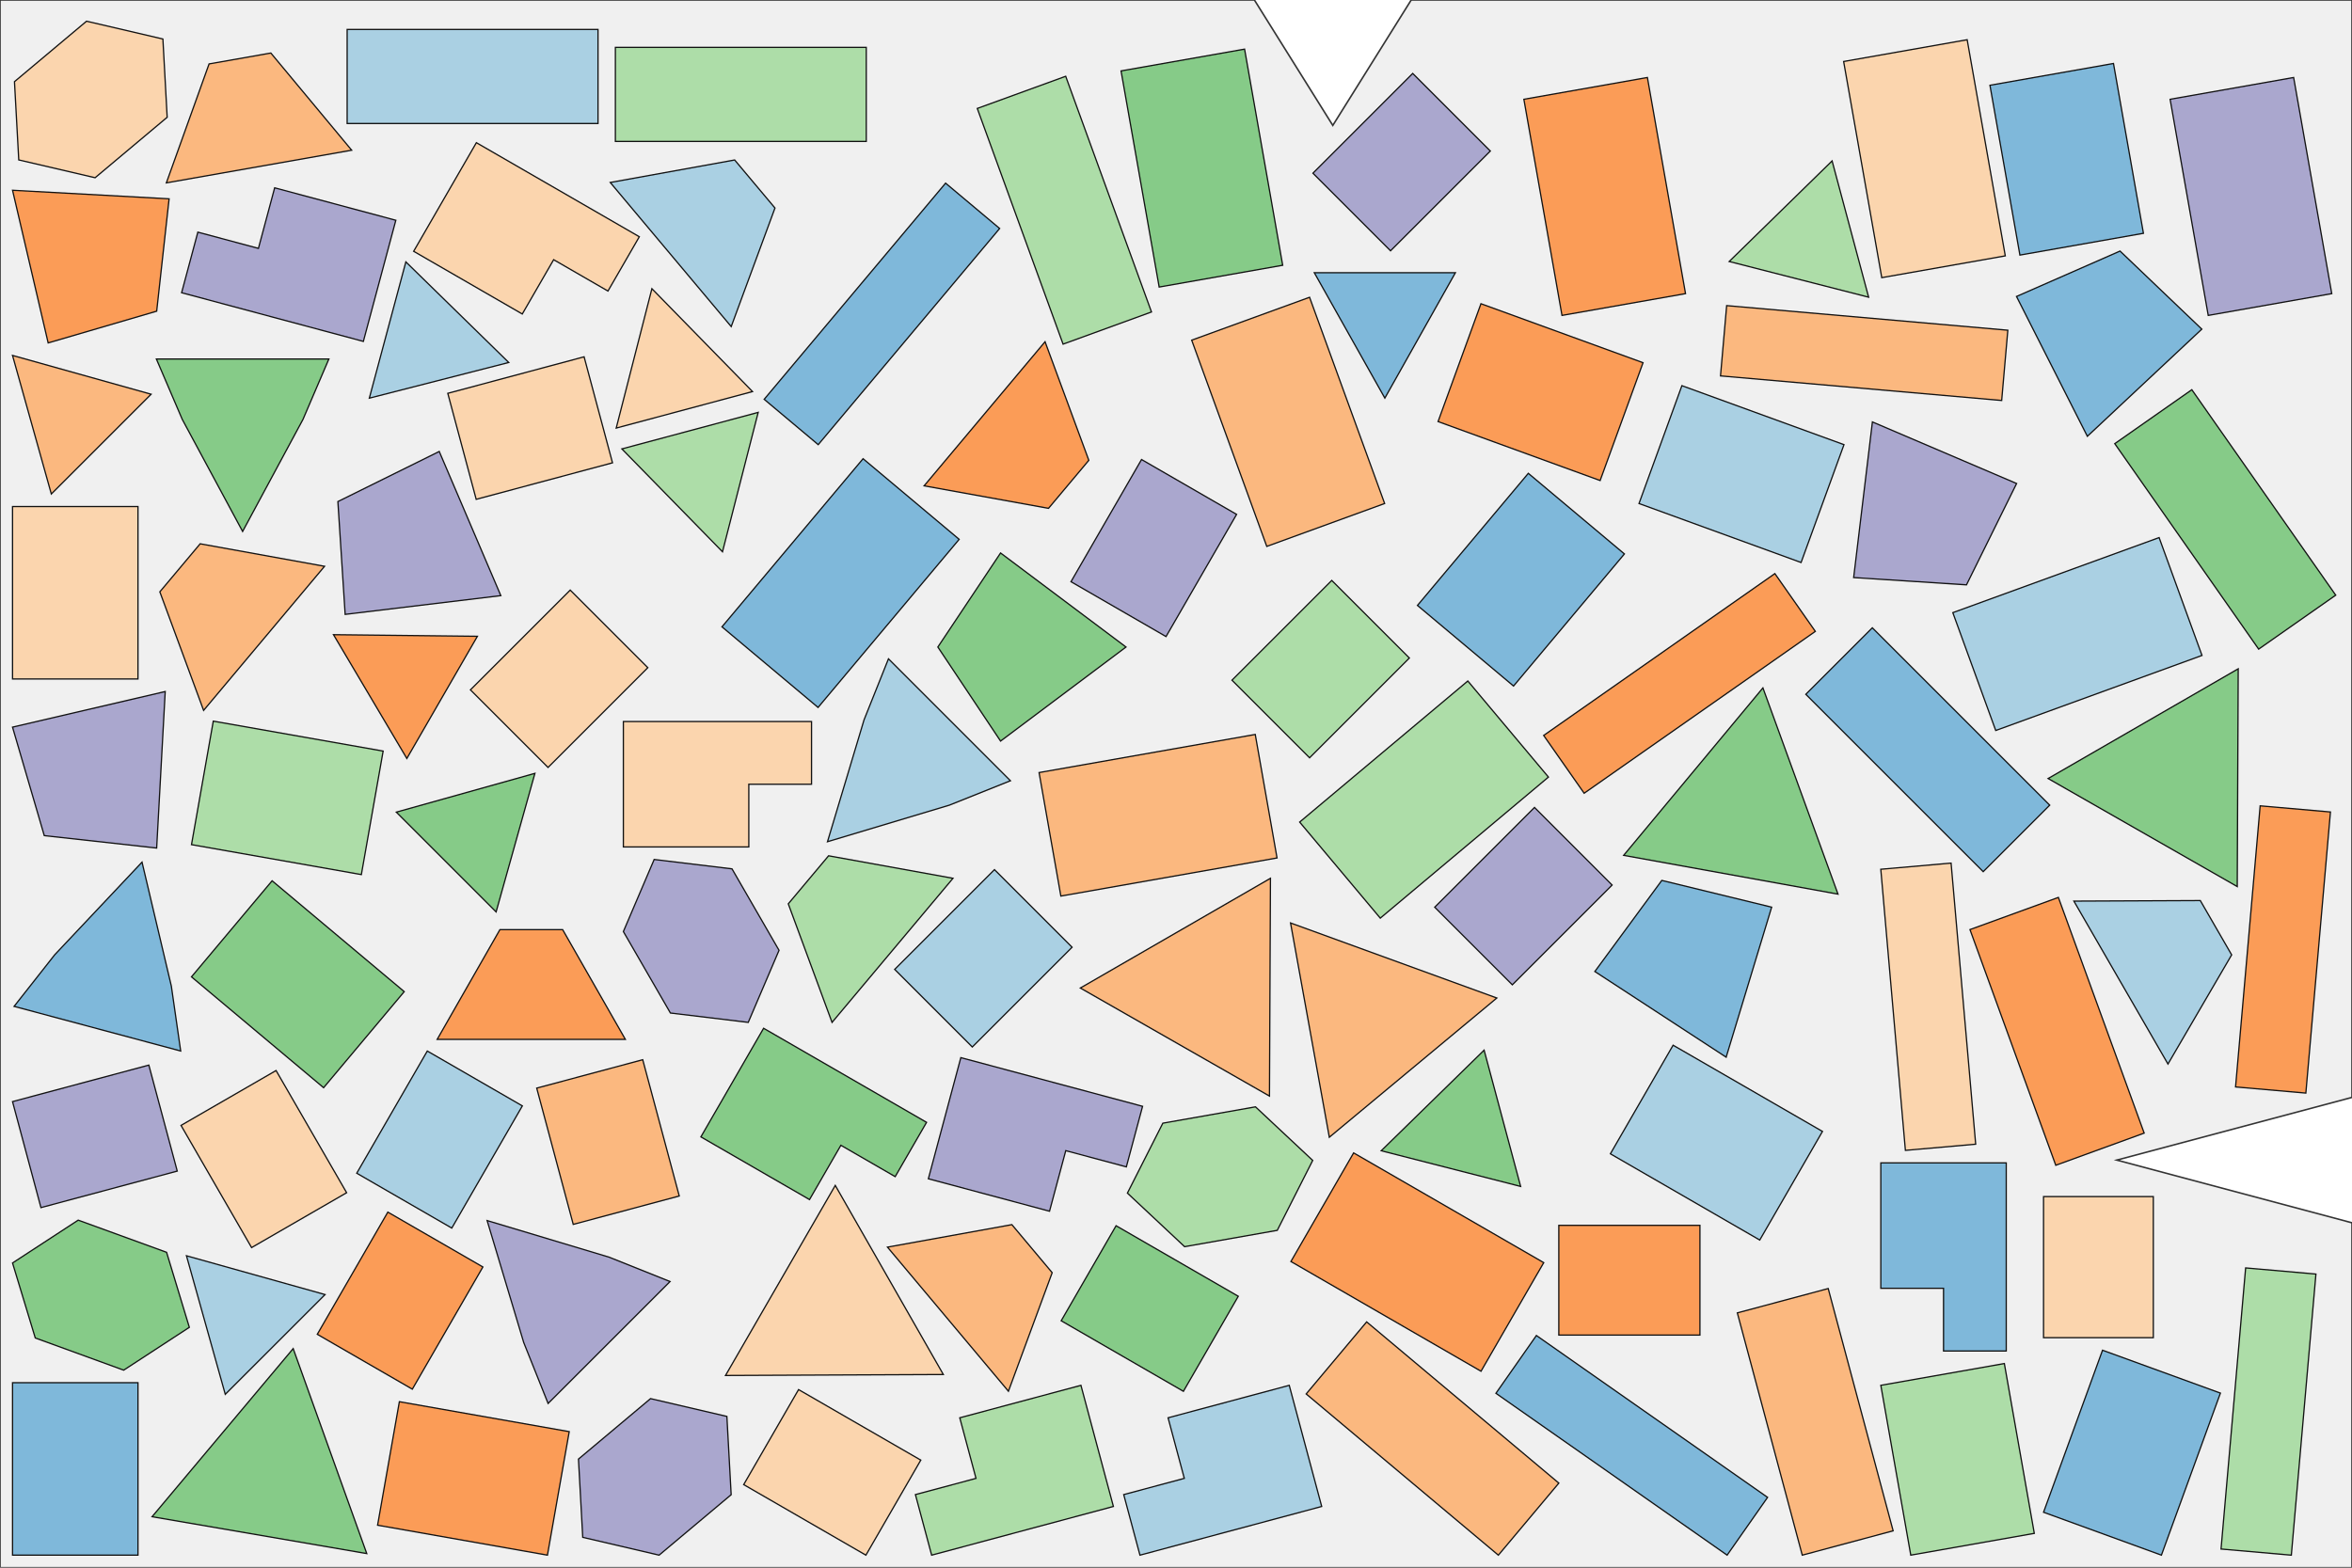<?xml version="1.0" encoding="UTF-8"?>
<svg xmlns="http://www.w3.org/2000/svg" width="1500.0" height="1000.0" viewBox="0.0 0.0 1500.0 1000.0">
  <rect x="0.0" y="0.0" width="1500.0" height="1000.0" fill="white"/>
  <g transform="translate(0,1000.0) scale(1,-1)">
    <path d="M 0.000 0.000 L 1500.000 0.000 L 1500.000 220.000 L 1350.000 260.000 L 1500.000 300.000 L 1500.000 1000.000 L 900.000 1000.000 L 850.000 920.000 L 800.000 1000.000 L 0.000 1000.000 L 0.000 0.000 Z " fill="#f0f0f0" stroke="#333" stroke-width="1"/>
    <path d="M 88.000 8.000 L 88.000 118.000 L 8.000 118.000 L 8.000 8.000 L 88.000 8.000 Z " fill="#6baed6" fill-opacity="0.85" stroke="#111" stroke-width="0.8">
      <title>r_medium | θ=90.0° | mirror=false</title>
    </path>
    <path d="M 186.980 139.757 L 96.989 32.510 L 233.910 8.999 L 186.980 139.757 Z " fill="#74c476" fill-opacity="0.85" stroke="#111" stroke-width="0.8">
      <title>tri_big | θ=230.0° | mirror=false</title>
    </path>
    <path d="M 363.027 86.784 L 254.698 105.885 L 240.806 27.100 L 349.135 7.999 L 363.027 86.784 Z " fill="#fd8d3c" fill-opacity="0.85" stroke="#111" stroke-width="0.8">
      <title>r_medium | θ=170.0° | mirror=false</title>
    </path>
    <path d="M 420.343 7.996 L 466.305 46.563 L 463.575 96.489 L 414.882 107.847 L 368.920 69.280 L 371.650 19.354 L 420.343 7.996 Z " fill="#9e9ac8" fill-opacity="0.85" stroke="#111" stroke-width="0.8">
      <title>hex_stub | θ=40.0° | mirror=false</title>
    </path>
    <path d="M 552.233 7.991 L 587.233 68.613 L 509.291 113.613 L 474.291 52.991 L 552.233 7.991 Z " fill="#fdd0a2" fill-opacity="0.85" stroke="#111" stroke-width="0.8">
      <title>r_small | θ=60.0° | mirror=false</title>
    </path>
    <path d="M 594.164 7.991 L 710.075 39.050 L 689.369 116.324 L 612.095 95.618 L 622.448 56.981 L 583.811 46.628 L 594.164 7.991 Z " fill="#a1d99b" fill-opacity="0.85" stroke="#111" stroke-width="0.8">
      <title>l_small | θ=15.0° | mirror=false</title>
    </path>
    <path d="M 727.010 7.991 L 842.921 39.050 L 822.216 116.324 L 744.942 95.618 L 755.295 56.981 L 716.658 46.628 L 727.010 7.991 Z " fill="#9ecae1" fill-opacity="0.85" stroke="#111" stroke-width="0.8">
      <title>l_small | θ=15.0° | mirror=false</title>
    </path>
    <path d="M 833.018 110.831 L 955.585 7.985 L 994.153 53.947 L 871.586 156.793 L 833.018 110.831 Z " fill="#fdae6b" fill-opacity="0.85" stroke="#111" stroke-width="0.8">
      <title>bar_wide | θ=320.0° | mirror=false</title>
    </path>
    <path d="M 1127.290 44.861 L 979.842 148.105 L 954.031 111.243 L 1101.479 7.999 L 1127.290 44.861 Z " fill="#6baed6" fill-opacity="0.85" stroke="#111" stroke-width="0.8">
      <title>bar_long | θ=145.0° | mirror=false</title>
    </path>
    <path d="M 106.242 201.174 L 49.861 221.696 L 7.989 194.369 L 22.499 146.520 L 78.881 125.999 L 120.752 153.326 L 106.242 201.174 Z " fill="#74c476" fill-opacity="0.85" stroke="#111" stroke-width="0.8">
      <title>hex_stub | θ=160.0° | mirror=false</title>
    </path>
    <path d="M 202.345 148.875 L 262.967 113.875 L 307.967 191.818 L 247.345 226.818 L 202.345 148.875 Z " fill="#fd8d3c" fill-opacity="0.85" stroke="#111" stroke-width="0.8">
      <title>r_small | θ=330.0° | mirror=false</title>
    </path>
    <path d="M 349.552 104.752 L 427.333 182.534 L 388.443 198.090 L 310.661 221.425 L 333.995 143.643 L 349.552 104.752 Z " fill="#9e9ac8" fill-opacity="0.85" stroke="#111" stroke-width="0.8">
      <title>pent_small | θ=45.0° | mirror=false</title>
    </path>
    <path d="M 532.696 243.848 L 462.696 122.605 L 601.619 123.226 L 532.696 243.848 Z " fill="#fdd0a2" fill-opacity="0.85" stroke="#111" stroke-width="0.8">
      <title>tri_big | θ=240.0° | mirror=false</title>
    </path>
    <path d="M 1297.385 21.891 L 1278.284 130.220 L 1199.499 116.328 L 1218.600 7.999 L 1297.385 21.891 Z " fill="#a1d99b" fill-opacity="0.85" stroke="#111" stroke-width="0.8">
      <title>r_medium | θ=100.0° | mirror=false</title>
    </path>
    <path d="M 143.667 110.579 L 207.307 174.218 L 118.919 198.967 L 143.667 110.579 Z " fill="#9ecae1" fill-opacity="0.85" stroke="#111" stroke-width="0.8">
      <title>tri_small | θ=45.0° | mirror=false</title>
    </path>
    <path d="M 565.990 204.476 L 643.124 112.550 L 671.036 188.187 L 645.324 218.829 L 565.990 204.476 Z " fill="#fdae6b" fill-opacity="0.85" stroke="#111" stroke-width="0.8">
      <title>trap_small | θ=310.0° | mirror=false</title>
    </path>
    <path d="M 1378.456 7.996 L 1416.078 111.362 L 1340.902 138.724 L 1303.280 35.358 L 1378.456 7.996 Z " fill="#6baed6" fill-opacity="0.85" stroke="#111" stroke-width="0.8">
      <title>r_medium | θ=70.0° | mirror=false</title>
    </path>
    <path d="M 711.780 218.129 L 676.780 157.508 L 754.723 112.508 L 789.723 173.129 L 711.780 218.129 Z " fill="#74c476" fill-opacity="0.85" stroke="#111" stroke-width="0.8">
      <title>r_small | θ=240.0° | mirror=false</title>
    </path>
    <path d="M 944.528 125.305 L 984.528 194.587 L 863.285 264.587 L 823.285 195.305 L 944.528 125.305 Z " fill="#fd8d3c" fill-opacity="0.85" stroke="#111" stroke-width="0.8">
      <title>r_tall | θ=60.0° | mirror=false</title>
    </path>
    <path d="M 113.042 252.980 L 94.925 320.595 L 7.991 297.301 L 26.109 229.686 L 113.042 252.980 Z " fill="#9e9ac8" fill-opacity="0.85" stroke="#111" stroke-width="0.8">
      <title>r_small | θ=105.0° | mirror=false</title>
    </path>
    <path d="M 160.445 204.189 L 221.066 239.189 L 176.066 317.131 L 115.445 282.131 L 160.445 204.189 Z " fill="#fdd0a2" fill-opacity="0.85" stroke="#111" stroke-width="0.8">
      <title>r_small | θ=30.0° | mirror=false</title>
    </path>
    <path d="M 1432.168 191.222 L 1416.480 11.907 L 1461.309 7.985 L 1476.997 187.300 L 1432.168 191.222 Z " fill="#a1d99b" fill-opacity="0.85" stroke="#111" stroke-width="0.8">
      <title>bar_long | θ=265.0° | mirror=false</title>
    </path>
    <path d="M 227.510 251.624 L 288.132 216.624 L 333.132 294.566 L 272.510 329.566 L 227.510 251.624 Z " fill="#9ecae1" fill-opacity="0.85" stroke="#111" stroke-width="0.8">
      <title>r_small | θ=330.0° | mirror=false</title>
    </path>
    <path d="M 409.906 324.029 L 342.292 305.911 L 365.585 218.978 L 433.200 237.095 L 409.906 324.029 Z " fill="#fdae6b" fill-opacity="0.85" stroke="#111" stroke-width="0.8">
      <title>r_small | θ=195.0° | mirror=false</title>
    </path>
    <path d="M 1279.500 138.219 L 1279.500 258.219 L 1199.500 258.219 L 1199.500 178.219 L 1239.500 178.219 L 1239.500 138.219 L 1279.500 138.219 Z " fill="#6baed6" fill-opacity="0.85" stroke="#111" stroke-width="0.8">
      <title>l_small | θ=90.0° | mirror=false</title>
    </path>
    <path d="M 590.917 284.083 L 486.994 344.083 L 446.994 274.801 L 516.276 234.801 L 536.276 269.442 L 570.917 249.442 L 590.917 284.083 Z " fill="#74c476" fill-opacity="0.85" stroke="#111" stroke-width="0.8">
      <title>l_small | θ=150.0° | mirror=false</title>
    </path>
    <path d="M 994.140 218.373 L 994.140 148.373 L 1084.140 148.373 L 1084.140 218.373 L 994.140 218.373 Z " fill="#fd8d3c" fill-opacity="0.85" stroke="#111" stroke-width="0.8">
      <title>r_small | θ=270.0° | mirror=false</title>
    </path>
    <path d="M 728.683 294.305 L 612.772 325.363 L 592.066 248.089 L 669.340 227.384 L 679.693 266.021 L 718.330 255.668 L 728.683 294.305 Z " fill="#9e9ac8" fill-opacity="0.85" stroke="#111" stroke-width="0.8">
      <title>l_small | θ=165.0° | mirror=false</title>
    </path>
    <path d="M 1373.284 236.720 L 1303.284 236.720 L 1303.284 146.720 L 1373.284 146.720 L 1373.284 236.720 Z " fill="#fdd0a2" fill-opacity="0.85" stroke="#111" stroke-width="0.8">
      <title>r_small | θ=180.0° | mirror=false</title>
    </path>
    <path d="M 800.695 293.968 L 741.606 283.549 L 719.008 238.947 L 755.498 204.764 L 814.587 215.183 L 837.185 259.785 L 800.695 293.968 Z " fill="#a1d99b" fill-opacity="0.85" stroke="#111" stroke-width="0.8">
      <title>hex_stub | θ=190.0° | mirror=false</title>
    </path>
    <path d="M 1027.029 264.000 L 1122.292 209.000 L 1162.292 278.282 L 1067.029 333.282 L 1027.029 264.000 Z " fill="#9ecae1" fill-opacity="0.85" stroke="#111" stroke-width="0.8">
      <title>r_medium | θ=330.0° | mirror=false</title>
    </path>
    <path d="M 954.605 363.387 L 823.048 411.270 L 847.784 274.565 L 954.605 363.387 Z " fill="#fdae6b" fill-opacity="0.85" stroke="#111" stroke-width="0.8">
      <title>tri_big | θ=160.0° | mirror=false</title>
    </path>
    <path d="M 8.986 358.046 L 115.238 329.576 L 109.265 371.034 L 90.582 450.063 L 34.889 390.964 L 8.986 358.046 Z " fill="#6baed6" fill-opacity="0.85" stroke="#111" stroke-width="0.8">
      <title>pent_small | θ=345.0° | mirror=false</title>
    </path>
    <path d="M 122.116 376.884 L 206.380 306.177 L 257.803 367.461 L 173.539 438.168 L 122.116 376.884 Z " fill="#74c476" fill-opacity="0.85" stroke="#111" stroke-width="0.8">
      <title>r_medium | θ=320.0° | mirror=false</title>
    </path>
    <path d="M 278.824 337.014 L 398.824 337.014 L 358.824 407.014 L 318.824 407.014 L 278.824 337.014 Z " fill="#fd8d3c" fill-opacity="0.85" stroke="#111" stroke-width="0.8">
      <title>trap_small | θ=0.0° | mirror=false</title>
    </path>
    <path d="M 397.555 405.777 L 427.555 353.815 L 477.196 347.835 L 496.837 393.815 L 466.837 445.777 L 417.196 451.758 L 397.555 405.777 Z " fill="#9e9ac8" fill-opacity="0.85" stroke="#111" stroke-width="0.8">
      <title>hex_stub | θ=300.0° | mirror=false</title>
    </path>
    <path d="M 1199.485 445.519 L 1215.173 266.204 L 1260.002 270.126 L 1244.314 449.441 L 1199.485 445.519 Z " fill="#fdd0a2" fill-opacity="0.85" stroke="#111" stroke-width="0.8">
      <title>bar_long | θ=275.0° | mirror=false</title>
    </path>
    <path d="M 530.638 347.831 L 607.772 439.756 L 528.437 454.109 L 502.726 423.468 L 530.638 347.831 Z " fill="#a1d99b" fill-opacity="0.85" stroke="#111" stroke-width="0.8">
      <title>trap_small | θ=50.0° | mirror=false</title>
    </path>
    <path d="M 683.730 395.781 L 634.232 445.278 L 570.593 381.638 L 620.090 332.141 L 683.730 395.781 Z " fill="#9ecae1" fill-opacity="0.85" stroke="#111" stroke-width="0.8">
      <title>r_small | θ=135.0° | mirror=false</title>
    </path>
    <path d="M 810.238 439.758 L 688.994 369.758 L 809.616 300.835 L 810.238 439.758 Z " fill="#fdae6b" fill-opacity="0.85" stroke="#111" stroke-width="0.8">
      <title>tri_big | θ=210.0° | mirror=false</title>
    </path>
    <path d="M 1129.883 421.334 L 1059.821 438.400 L 1017.120 380.291 L 1100.863 325.637 L 1129.883 421.334 Z " fill="#6baed6" fill-opacity="0.85" stroke="#111" stroke-width="0.8">
      <title>kite | θ=200.0° | mirror=false</title>
    </path>
    <path d="M 252.758 481.953 L 316.398 418.313 L 341.146 506.701 L 252.758 481.953 Z " fill="#74c476" fill-opacity="0.85" stroke="#111" stroke-width="0.8">
      <title>tri_small | θ=315.0° | mirror=false</title>
    </path>
    <path d="M 1256.355 407.038 L 1311.078 256.687 L 1367.460 277.208 L 1312.736 427.559 L 1256.355 407.038 Z " fill="#fd8d3c" fill-opacity="0.85" stroke="#111" stroke-width="0.8">
      <title>bar_wide | θ=290.0° | mirror=false</title>
    </path>
    <path d="M 1028.135 435.452 L 978.638 484.950 L 914.998 421.310 L 964.495 371.812 L 1028.135 435.452 Z " fill="#9e9ac8" fill-opacity="0.85" stroke="#111" stroke-width="0.8">
      <title>r_small | θ=135.0° | mirror=false</title>
    </path>
    <path d="M 517.557 539.749 L 397.557 539.749 L 397.557 459.749 L 477.557 459.749 L 477.557 499.749 L 517.557 499.749 L 517.557 539.749 Z " fill="#fdd0a2" fill-opacity="0.85" stroke="#111" stroke-width="0.8">
      <title>l_small | θ=180.0° | mirror=false</title>
    </path>
    <path d="M 122.130 461.219 L 230.459 442.118 L 244.351 520.902 L 136.022 540.004 L 122.130 461.219 Z " fill="#a1d99b" fill-opacity="0.85" stroke="#111" stroke-width="0.8">
      <title>r_medium | θ=350.0° | mirror=false</title>
    </path>
    <path d="M 644.404 501.975 L 566.622 579.757 L 551.065 540.866 L 527.731 463.085 L 605.513 486.419 L 644.404 501.975 Z " fill="#9ecae1" fill-opacity="0.85" stroke="#111" stroke-width="0.8">
      <title>pent_small | θ=135.0° | mirror=false</title>
    </path>
    <path d="M 814.438 452.720 L 800.546 531.505 L 662.673 507.194 L 676.565 428.410 L 814.438 452.720 Z " fill="#fdae6b" fill-opacity="0.85" stroke="#111" stroke-width="0.8">
      <title>r_tall | θ=100.0° | mirror=false</title>
    </path>
    <path d="M 1151.660 557.113 L 1264.797 443.976 L 1307.224 486.403 L 1194.087 599.540 L 1151.660 557.113 Z " fill="#6baed6" fill-opacity="0.85" stroke="#111" stroke-width="0.8">
      <title>bar_wide | θ=315.0° | mirror=false</title>
    </path>
    <path d="M 1427.435 573.395 L 1306.192 503.395 L 1426.813 434.472 L 1427.435 573.395 Z " fill="#74c476" fill-opacity="0.85" stroke="#111" stroke-width="0.8">
      <title>tri_big | θ=210.0° | mirror=false</title>
    </path>
    <path d="M 259.467 516.179 L 304.467 594.122 L 212.685 595.151 L 259.467 516.179 Z " fill="#fd8d3c" fill-opacity="0.85" stroke="#111" stroke-width="0.8">
      <title>tri_small | θ=60.0° | mirror=false</title>
    </path>
    <path d="M 7.987 536.177 L 28.238 466.968 L 99.912 459.043 L 105.372 558.894 L 7.987 536.177 Z " fill="#9e9ac8" fill-opacity="0.85" stroke="#111" stroke-width="0.8">
      <title>kite | θ=320.0° | mirror=false</title>
    </path>
    <path d="M 88.000 566.893 L 88.000 676.893 L 8.000 676.893 L 8.000 566.893 L 88.000 566.893 Z " fill="#fdd0a2" fill-opacity="0.85" stroke="#111" stroke-width="0.8">
      <title>r_medium | θ=90.0° | mirror=false</title>
    </path>
    <path d="M 828.859 475.614 L 880.282 414.331 L 987.528 504.321 L 936.105 565.604 L 828.859 475.614 Z " fill="#a1d99b" fill-opacity="0.85" stroke="#111" stroke-width="0.8">
      <title>r_tall | θ=310.0° | mirror=false</title>
    </path>
    <path d="M 1322.633 425.197 L 1382.633 321.274 L 1423.254 390.915 L 1403.254 425.556 L 1322.633 425.197 Z " fill="#9ecae1" fill-opacity="0.85" stroke="#111" stroke-width="0.8">
      <title>trap_small | θ=300.0° | mirror=false</title>
    </path>
    <path d="M 129.849 546.847 L 206.983 638.773 L 127.649 653.126 L 101.937 622.484 L 129.849 546.847 Z " fill="#fdae6b" fill-opacity="0.85" stroke="#111" stroke-width="0.8">
      <title>trap_small | θ=50.0° | mirror=false</title>
    </path>
    <path d="M 611.712 655.977 L 550.428 707.400 L 460.438 600.153 L 521.722 548.730 L 611.712 655.977 Z " fill="#6baed6" fill-opacity="0.85" stroke="#111" stroke-width="0.8">
      <title>r_tall | θ=140.0° | mirror=false</title>
    </path>
    <path d="M 638.116 647.271 L 598.116 587.271 L 638.116 527.271 L 718.116 587.271 L 638.116 647.271 Z " fill="#74c476" fill-opacity="0.85" stroke="#111" stroke-width="0.8">
      <title>kite | θ=270.0° | mirror=false</title>
    </path>
    <path d="M 1010.295 494.010 L 1157.742 597.254 L 1131.931 634.116 L 984.484 530.872 L 1010.295 494.010 Z " fill="#fd8d3c" fill-opacity="0.85" stroke="#111" stroke-width="0.8">
      <title>bar_long | θ=35.0° | mirror=false</title>
    </path>
    <path d="M 280.124 712.020 L 215.483 680.059 L 220.124 608.097 L 319.406 620.059 L 280.124 712.020 Z " fill="#9e9ac8" fill-opacity="0.85" stroke="#111" stroke-width="0.8">
      <title>kite | θ=240.0° | mirror=false</title>
    </path>
    <path d="M 413.151 574.102 L 363.654 623.600 L 300.014 559.960 L 349.512 510.463 L 413.151 574.102 Z " fill="#fdd0a2" fill-opacity="0.85" stroke="#111" stroke-width="0.8">
      <title>r_small | θ=135.0° | mirror=false</title>
    </path>
    <path d="M 785.693 566.115 L 835.190 516.617 L 898.830 580.257 L 849.333 629.754 L 785.693 566.115 Z " fill="#a1d99b" fill-opacity="0.85" stroke="#111" stroke-width="0.8">
      <title>r_small | θ=315.0° | mirror=false</title>
    </path>
    <path d="M 1245.422 609.203 L 1272.784 534.028 L 1404.341 581.911 L 1376.979 657.086 L 1245.422 609.203 Z " fill="#9ecae1" fill-opacity="0.85" stroke="#111" stroke-width="0.8">
      <title>r_tall | θ=290.0° | mirror=false</title>
    </path>
    <path d="M 32.736 684.891 L 96.375 748.531 L 7.987 773.279 L 32.736 684.891 Z " fill="#fdae6b" fill-opacity="0.85" stroke="#111" stroke-width="0.8">
      <title>tri_small | θ=45.0° | mirror=false</title>
    </path>
    <path d="M 974.694 698.077 L 903.987 613.812 L 965.271 562.389 L 1035.978 646.654 L 974.694 698.077 Z " fill="#6baed6" fill-opacity="0.85" stroke="#111" stroke-width="0.8">
      <title>r_medium | θ=230.0° | mirror=false</title>
    </path>
    <path d="M 209.734 770.989 L 99.734 770.989 L 116.234 732.489 L 154.734 660.989 L 193.234 732.489 L 209.734 770.989 Z " fill="#74c476" fill-opacity="0.85" stroke="#111" stroke-width="0.8">
      <title>pent_small | θ=180.0° | mirror=false</title>
    </path>
    <path d="M 666.493 782.022 L 589.358 690.096 L 668.693 675.743 L 694.404 706.385 L 666.493 782.022 Z " fill="#fd8d3c" fill-opacity="0.85" stroke="#111" stroke-width="0.8">
      <title>trap_small | θ=230.0° | mirror=false</title>
    </path>
    <path d="M 788.644 671.883 L 728.022 706.883 L 683.022 628.941 L 743.644 593.941 L 788.644 671.883 Z " fill="#9e9ac8" fill-opacity="0.85" stroke="#111" stroke-width="0.8">
      <title>r_small | θ=150.0° | mirror=false</title>
    </path>
    <path d="M 390.629 704.784 L 372.512 772.399 L 285.579 749.105 L 303.696 681.490 L 390.629 704.784 Z " fill="#fdd0a2" fill-opacity="0.85" stroke="#111" stroke-width="0.8">
      <title>r_small | θ=105.0° | mirror=false</title>
    </path>
    <path d="M 483.538 736.954 L 396.604 713.660 L 460.777 648.033 L 483.538 736.954 Z " fill="#a1d99b" fill-opacity="0.85" stroke="#111" stroke-width="0.8">
      <title>tri_small | θ=195.0° | mirror=false</title>
    </path>
    <path d="M 1176.009 716.364 L 1072.643 753.986 L 1045.282 678.810 L 1148.648 641.188 L 1176.009 716.364 Z " fill="#9ecae1" fill-opacity="0.85" stroke="#111" stroke-width="0.8">
      <title>r_medium | θ=160.0° | mirror=false</title>
    </path>
    <path d="M 835.181 810.379 L 760.006 783.018 L 807.888 651.461 L 883.064 678.822 L 835.181 810.379 Z " fill="#fdae6b" fill-opacity="0.85" stroke="#111" stroke-width="0.8">
      <title>r_tall | θ=200.0° | mirror=false</title>
    </path>
    <path d="M 521.826 716.365 L 637.528 854.253 L 603.056 883.179 L 487.354 745.291 L 521.826 716.365 Z " fill="#6baed6" fill-opacity="0.85" stroke="#111" stroke-width="0.8">
      <title>bar_long | θ=50.0° | mirror=false</title>
    </path>
    <path d="M 1489.620 620.352 L 1397.848 751.416 L 1348.699 717.002 L 1440.471 585.937 L 1489.620 620.352 Z " fill="#74c476" fill-opacity="0.85" stroke="#111" stroke-width="0.8">
      <title>bar_wide | θ=125.0° | mirror=false</title>
    </path>
    <path d="M 30.715 781.253 L 99.924 801.504 L 107.850 873.178 L 7.999 878.639 L 30.715 781.253 Z " fill="#fd8d3c" fill-opacity="0.85" stroke="#111" stroke-width="0.8">
      <title>kite | θ=50.0° | mirror=false</title>
    </path>
    <path d="M 115.822 813.281 L 231.733 782.222 L 252.439 859.496 L 175.165 880.202 L 164.812 841.565 L 126.175 851.918 L 115.822 813.281 Z " fill="#9e9ac8" fill-opacity="0.85" stroke="#111" stroke-width="0.8">
      <title>l_small | θ=345.0° | mirror=false</title>
    </path>
    <path d="M 407.731 848.988 L 303.808 908.988 L 263.808 839.706 L 333.090 799.706 L 353.090 834.347 L 387.731 814.347 L 407.731 848.988 Z " fill="#fdd0a2" fill-opacity="0.85" stroke="#111" stroke-width="0.8">
      <title>l_small | θ=150.0° | mirror=false</title>
    </path>
    <path d="M 734.370 800.999 L 679.647 951.350 L 623.265 930.829 L 677.988 780.478 L 734.370 800.999 Z " fill="#a1d99b" fill-opacity="0.85" stroke="#111" stroke-width="0.8">
      <title>bar_wide | θ=110.0° | mirror=false</title>
    </path>
    <path d="M 389.199 883.602 L 466.333 791.677 L 494.245 867.314 L 468.533 897.955 L 389.199 883.602 Z " fill="#9ecae1" fill-opacity="0.85" stroke="#111" stroke-width="0.8">
      <title>trap_small | θ=310.0° | mirror=false</title>
    </path>
    <path d="M 1097.266 760.224 L 1276.581 744.536 L 1280.503 789.365 L 1101.188 805.053 L 1097.266 760.224 Z " fill="#fdae6b" fill-opacity="0.85" stroke="#111" stroke-width="0.8">
      <title>bar_long | θ=355.0° | mirror=false</title>
    </path>
    <path d="M 1404.210 790.047 L 1352.067 839.858 L 1286.033 810.884 L 1331.229 721.681 L 1404.210 790.047 Z " fill="#6baed6" fill-opacity="0.85" stroke="#111" stroke-width="0.8">
      <title>kite | θ=170.0° | mirror=false</title>
    </path>
    <path d="M 969.796 243.192 L 946.503 330.126 L 880.876 265.953 L 969.796 243.192 Z " fill="#74c476" fill-opacity="0.85" stroke="#111" stroke-width="0.8">
      <title>tri_small | θ=105.0° | mirror=false</title>
    </path>
    <path d="M 917.127 731.087 L 1020.493 693.465 L 1047.855 768.641 L 944.489 806.263 L 917.127 731.087 Z " fill="#fd8d3c" fill-opacity="0.85" stroke="#111" stroke-width="0.8">
      <title>r_medium | θ=340.0° | mirror=false</title>
    </path>
    <path d="M 950.462 903.660 L 900.965 953.158 L 837.325 889.518 L 886.823 840.021 L 950.462 903.660 Z " fill="#9e9ac8" fill-opacity="0.85" stroke="#111" stroke-width="0.8">
      <title>r_small | θ=135.0° | mirror=false</title>
    </path>
    <path d="M 60.654 886.629 L 106.617 925.196 L 103.886 975.122 L 55.194 986.480 L 9.231 947.913 L 11.961 897.987 L 60.654 886.629 Z " fill="#fdd0a2" fill-opacity="0.85" stroke="#111" stroke-width="0.8">
      <title>hex_stub | θ=40.0° | mirror=false</title>
    </path>
    <path d="M 1191.724 810.431 L 1168.431 897.364 L 1102.803 833.192 L 1191.724 810.431 Z " fill="#a1d99b" fill-opacity="0.85" stroke="#111" stroke-width="0.8">
      <title>tri_small | θ=105.0° | mirror=false</title>
    </path>
    <path d="M 258.831 832.953 L 235.538 746.019 L 324.459 768.780 L 258.831 832.953 Z " fill="#9ecae1" fill-opacity="0.85" stroke="#111" stroke-width="0.8">
      <title>tri_small | θ=255.0° | mirror=false</title>
    </path>
    <path d="M 106.102 883.349 L 224.279 904.187 L 172.731 966.177 L 133.339 959.231 L 106.102 883.349 Z " fill="#fdae6b" fill-opacity="0.85" stroke="#111" stroke-width="0.8">
      <title>trap_small | θ=10.0° | mirror=false</title>
    </path>
    <path d="M 928.194 826.055 L 838.194 826.055 L 883.194 746.055 L 928.194 826.055 Z " fill="#6baed6" fill-opacity="0.85" stroke="#111" stroke-width="0.8">
      <title>tri_small | θ=180.0° | mirror=false</title>
    </path>
    <path d="M 739.262 816.899 L 818.047 830.791 L 793.736 968.664 L 714.951 954.772 L 739.262 816.899 Z " fill="#74c476" fill-opacity="0.85" stroke="#111" stroke-width="0.8">
      <title>r_tall | θ=10.0° | mirror=false</title>
    </path>
    <path d="M 996.167 798.804 L 1074.952 812.696 L 1050.641 950.569 L 971.856 936.677 L 996.167 798.804 Z " fill="#fd8d3c" fill-opacity="0.85" stroke="#111" stroke-width="0.8">
      <title>r_tall | θ=10.0° | mirror=false</title>
    </path>
    <path d="M 1408.310 798.804 L 1487.094 812.696 L 1462.783 950.569 L 1383.999 936.677 L 1408.310 798.804 Z " fill="#9e9ac8" fill-opacity="0.85" stroke="#111" stroke-width="0.8">
      <title>r_tall | θ=10.0° | mirror=false</title>
    </path>
    <path d="M 1200.099 822.894 L 1278.883 836.786 L 1254.573 974.659 L 1175.788 960.767 L 1200.099 822.894 Z " fill="#fdd0a2" fill-opacity="0.85" stroke="#111" stroke-width="0.8">
      <title>r_tall | θ=10.0° | mirror=false</title>
    </path>
    <path d="M 392.464 909.790 L 552.464 909.790 L 552.464 969.790 L 392.464 969.790 L 392.464 909.790 Z " fill="#a1d99b" fill-opacity="0.85" stroke="#111" stroke-width="0.8">
      <title>bar_wide | θ=0.0° | mirror=false</title>
    </path>
    <path d="M 221.390 921.222 L 381.390 921.222 L 381.390 981.222 L 221.390 981.222 L 221.390 921.222 Z " fill="#9ecae1" fill-opacity="0.85" stroke="#111" stroke-width="0.8">
      <title>bar_wide | θ=0.0° | mirror=false</title>
    </path>
    <path d="M 1207.358 23.521 L 1165.947 178.069 L 1107.991 162.540 L 1149.402 7.991 L 1207.358 23.521 Z " fill="#fdae6b" fill-opacity="0.85" stroke="#111" stroke-width="0.8">
      <title>bar_wide | θ=105.0° | mirror=false</title>
    </path>
    <path d="M 1366.984 851.177 L 1347.883 959.506 L 1269.098 945.614 L 1288.199 837.285 L 1366.984 851.177 Z " fill="#6baed6" fill-opacity="0.85" stroke="#111" stroke-width="0.8">
      <title>r_medium | θ=100.0° | mirror=false</title>
    </path>
    <path d="M 1172.197 429.648 L 1124.314 561.205 L 1035.492 454.384 L 1172.197 429.648 Z " fill="#74c476" fill-opacity="0.85" stroke="#111" stroke-width="0.8">
      <title>tri_big | θ=110.0° | mirror=false</title>
    </path>
    <path d="M 1470.568 302.739 L 1486.256 482.054 L 1441.427 485.976 L 1425.739 306.661 L 1470.568 302.739 Z " fill="#fd8d3c" fill-opacity="0.85" stroke="#111" stroke-width="0.8">
      <title>bar_long | θ=85.0° | mirror=false</title>
    </path>
    <path d="M 1182.177 631.580 L 1254.138 626.939 L 1286.100 691.580 L 1194.138 730.862 L 1182.177 631.580 Z " fill="#9e9ac8" fill-opacity="0.85" stroke="#111" stroke-width="0.8">
      <title>kite | θ=30.0° | mirror=false</title>
    </path>
    <path d="M 392.993 726.940 L 479.926 750.233 L 415.754 815.860 L 392.993 726.940 Z " fill="#fdd0a2" fill-opacity="0.85" stroke="#111" stroke-width="0.8">
      <title>tri_small | θ=15.0° | mirror=false</title>
    </path>
  </g>
</svg>
